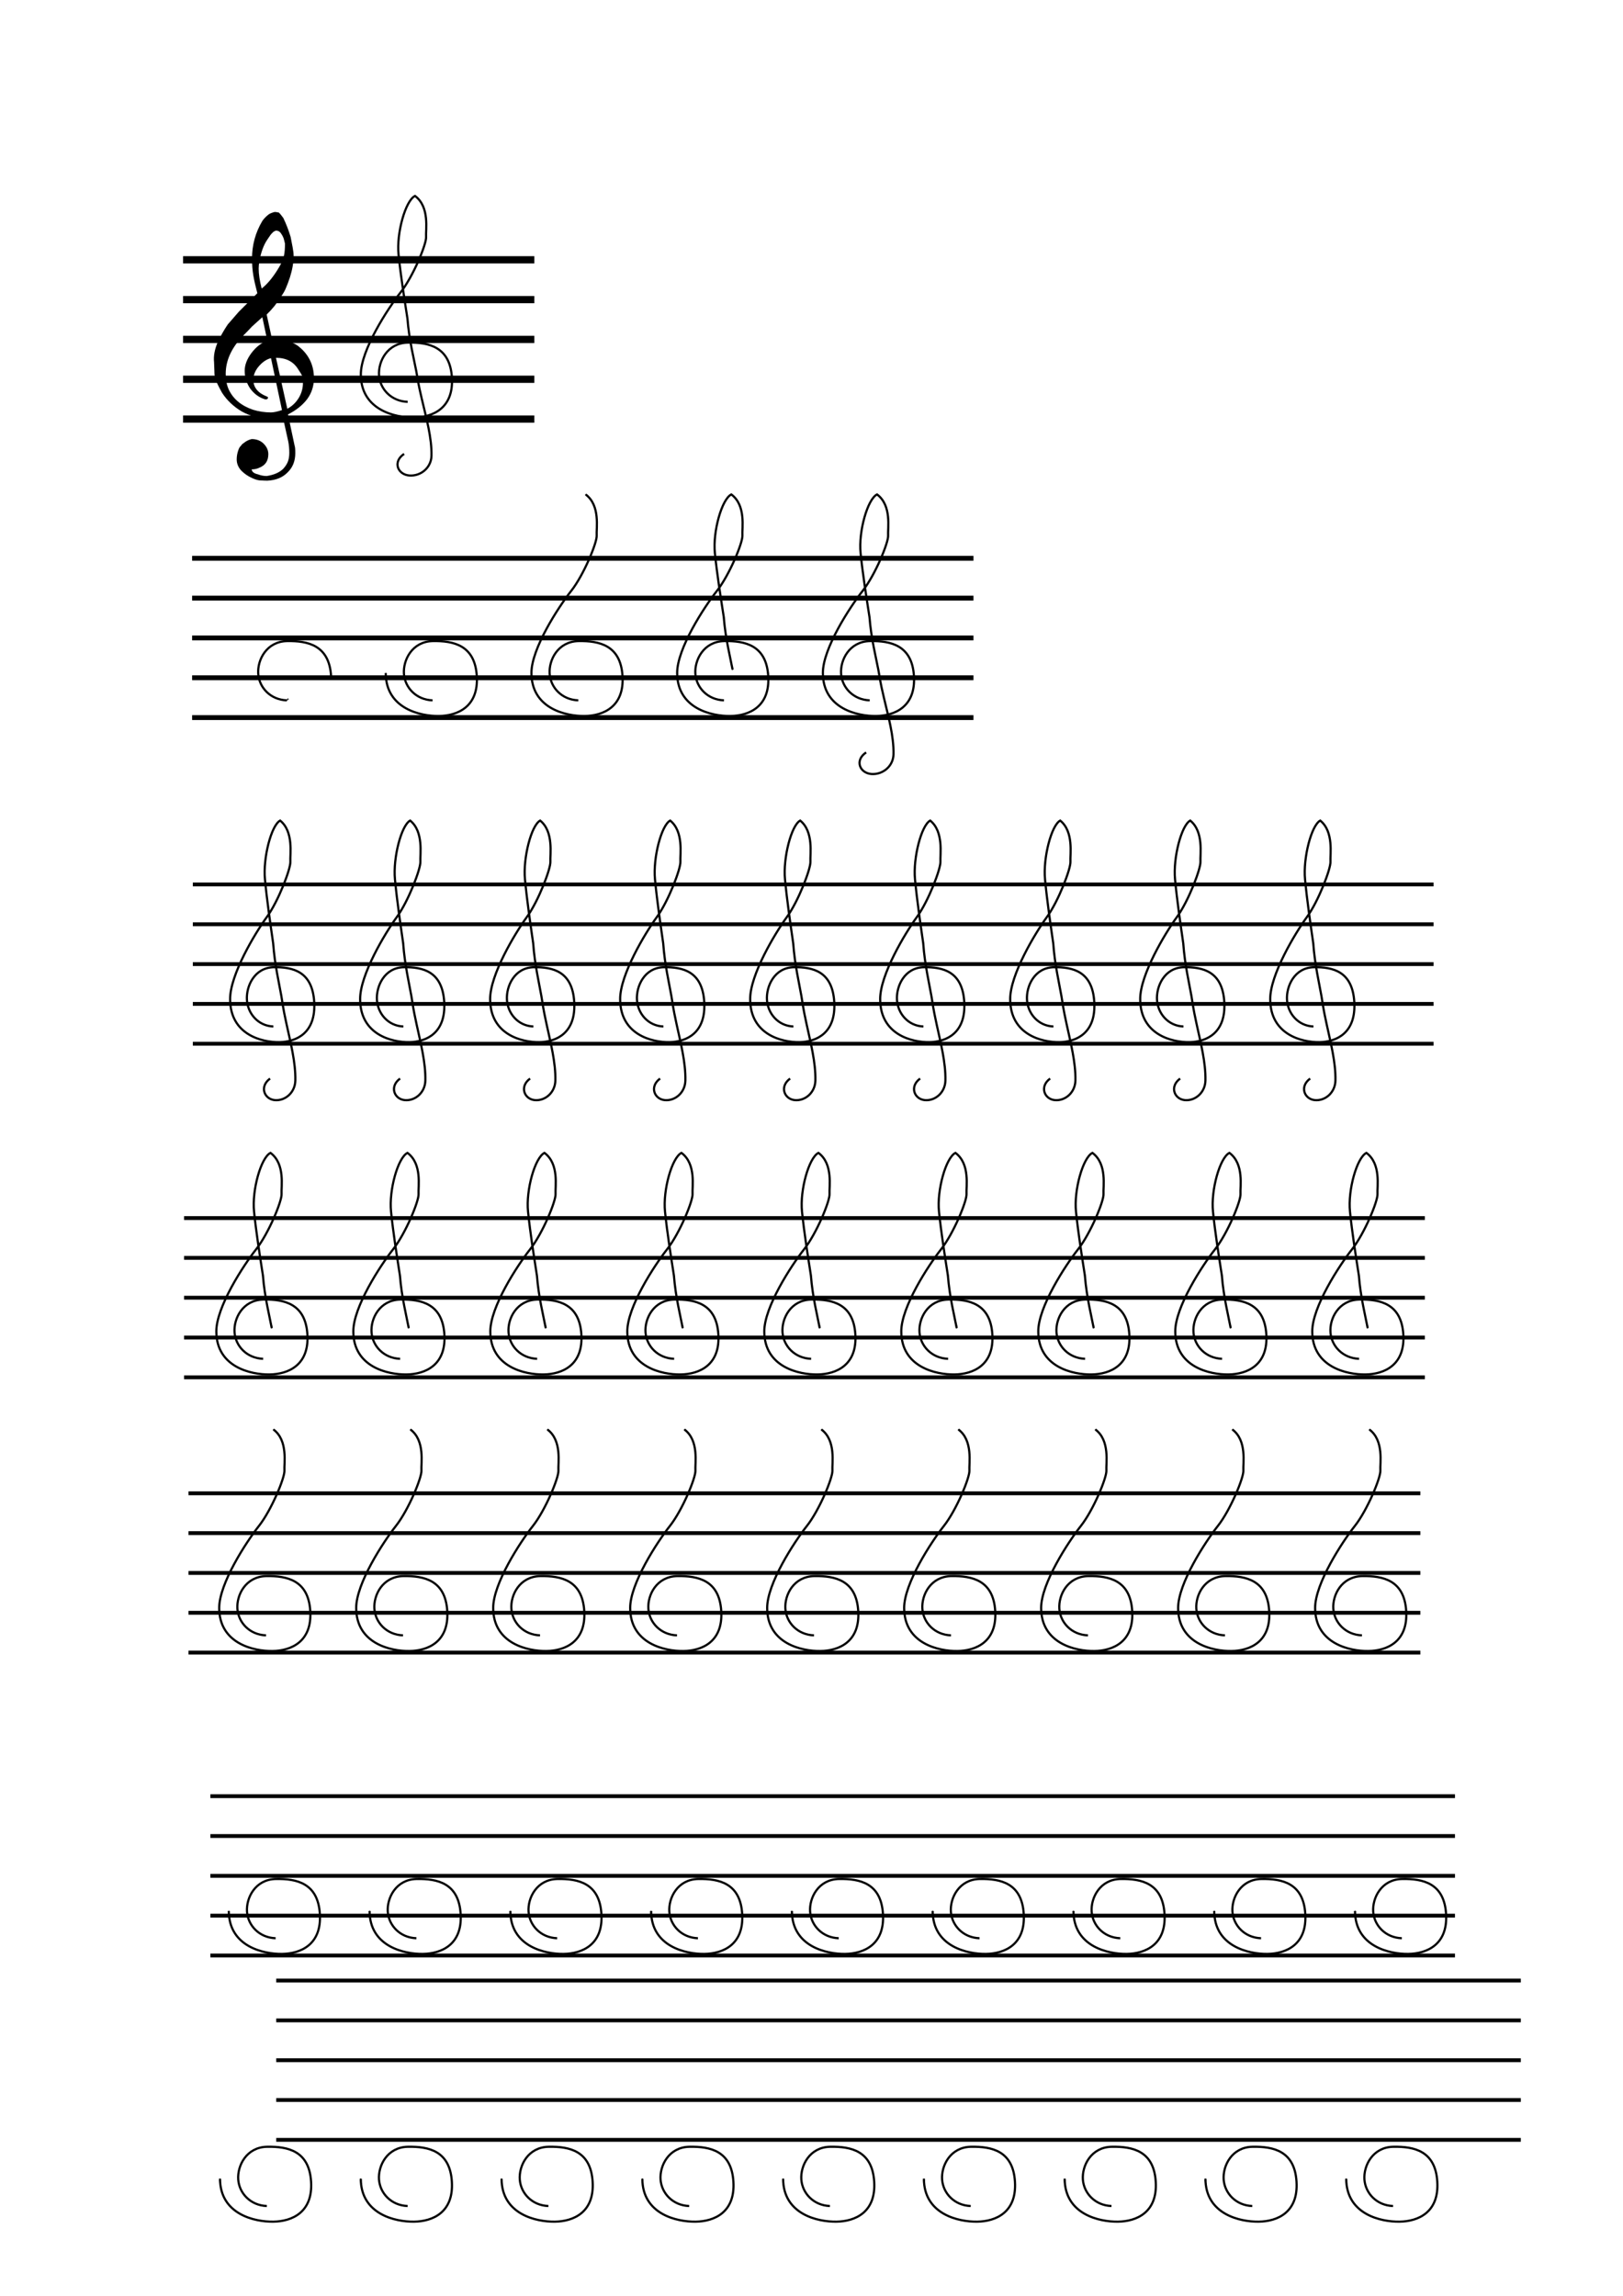 <?xml version="1.0" encoding="UTF-8" standalone="no"?>
<!-- Created with Inkscape (http://www.inkscape.org/) -->

<svg
   xmlns:dc="http://purl.org/dc/elements/1.1/"
   xmlns:cc="http://creativecommons.org/ns#"
   xmlns:rdf="http://www.w3.org/1999/02/22-rdf-syntax-ns#"
   xmlns:svg="http://www.w3.org/2000/svg"
   xmlns="http://www.w3.org/2000/svg"
   xmlns:sodipodi="http://sodipodi.sourceforge.net/DTD/sodipodi-0.dtd"
   xmlns:inkscape="http://www.inkscape.org/namespaces/inkscape"
   width="744.094"
   height="1052.362"
   id="svg2"
   version="1.1"
   inkscape:version="0.48.4 r9939"
   sodipodi:docname="violinschlüssel.svg">
  <defs
     id="defs4">
    <marker
       inkscape:stockid="Arrow1Mstart"
       orient="auto"
       refY="0.0"
       refX="0.0"
       id="Arrow1Mstart"
       style="overflow:visible">
      <path
         id="path6734"
         d="M 0.0,0.0 L 5.0,-5.0 L -12.5,0.0 L 5.0,5.0 L 0.0,0.0 z "
         style="fill-rule:evenodd;stroke:#000000;stroke-width:1.0pt"
         transform="scale(0.4) translate(10,0)" />
    </marker>
    <marker
       inkscape:stockid="Arrow1Mend"
       orient="auto"
       refY="0.0"
       refX="0.0"
       id="Arrow1Mend"
       style="overflow:visible;">
      <path
         id="path6737"
         d="M 0.0,0.0 L 5.0,-5.0 L -12.5,0.0 L 5.0,5.0 L 0.0,0.0 z "
         style="fill-rule:evenodd;stroke:#000000;stroke-width:1.0pt;"
         transform="scale(0.4) rotate(180) translate(10,0)" />
    </marker>
    <marker
       inkscape:stockid="Arrow1Send"
       orient="auto"
       refY="0.0"
       refX="0.0"
       id="Arrow1Send"
       style="overflow:visible;">
      <path
         id="path6743"
         d="M 0.0,0.0 L 5.0,-5.0 L -12.5,0.0 L 5.0,5.0 L 0.0,0.0 z "
         style="fill-rule:evenodd;stroke:#000000;stroke-width:1.0pt;"
         transform="scale(0.2) rotate(180) translate(6,0)" />
    </marker>
    <marker
       inkscape:stockid="Arrow1Lend"
       orient="auto"
       refY="0.0"
       refX="0.0"
       id="Arrow1Lend"
       style="overflow:visible;">
      <path
         id="path6731"
         d="M 0.0,0.0 L 5.0,-5.0 L -12.5,0.0 L 5.0,5.0 L 0.0,0.0 z "
         style="fill-rule:evenodd;stroke:#000000;stroke-width:1.0pt;"
         transform="scale(0.8) rotate(180) translate(12.5,0)" />
    </marker>
    <marker
       inkscape:stockid="Arrow1Lstart"
       orient="auto"
       refY="0.0"
       refX="0.0"
       id="Arrow1Lstart"
       style="overflow:visible">
      <path
         id="path6728"
         d="M 0.0,0.0 L 5.0,-5.0 L -12.5,0.0 L 5.0,5.0 L 0.0,0.0 z "
         style="fill-rule:evenodd;stroke:#000000;stroke-width:1.0pt"
         transform="scale(0.8) translate(12.5,0)" />
    </marker>
  </defs>
  <sodipodi:namedview
     id="base"
     pagecolor="#ffffff"
     bordercolor="#666666"
     borderopacity="1.0"
     inkscape:pageopacity="0.0"
     inkscape:pageshadow="2"
     inkscape:zoom="0.49697719"
     inkscape:cx="372.04724"
     inkscape:cy="526.18109"
     inkscape:document-units="px"
     inkscape:current-layer="layer1"
     showgrid="false"
     inkscape:window-width="1366"
     inkscape:window-height="743"
     inkscape:window-x="0"
     inkscape:window-y="0"
     inkscape:window-maximized="1" />
  <g
     inkscape:label="Layer 1"
     inkscape:groupmode="layer"
     id="layer1">
    <g
       transform="matrix(0.276,0,0,2.013,59.325,-97.652)"
       id="g6619"
       inkscape:export-filename="/home/ivan/Documents/FAKS/Musik T1/violinschluessel01.png"
       inkscape:export-xdpi="300"
       inkscape:export-ydpi="300">
      <path
         inkscape:tile-y0="95.02824"
         inkscape:tile-x0="89.187312"
         inkscape:tile-h="0"
         inkscape:tile-w="583.43578"
         inkscape:tile-cy="95.02824"
         inkscape:tile-cx="380.9052"
         inkscape:connector-curvature="0"
         id="path6621"
         d="m 89.187,143.941 583.436,0"
         style="fill:none;stroke:#000000;stroke-width:1.648px;stroke-linecap:butt;stroke-linejoin:miter;stroke-opacity:1" />
      <path
         style="fill:none;stroke:#000000;stroke-width:1.648px;stroke-linecap:butt;stroke-linejoin:miter;stroke-opacity:1"
         d="m 89.187,134.873 583.436,0"
         id="path6623"
         inkscape:connector-curvature="0"
         inkscape:tile-cx="380.9052"
         inkscape:tile-cy="95.02824"
         inkscape:tile-w="583.43578"
         inkscape:tile-h="0"
         inkscape:tile-x0="89.187312"
         inkscape:tile-y0="95.02824" />
      <path
         inkscape:tile-y0="95.02824"
         inkscape:tile-x0="89.187312"
         inkscape:tile-h="0"
         inkscape:tile-w="583.43578"
         inkscape:tile-cy="95.02824"
         inkscape:tile-cx="380.9052"
         inkscape:connector-curvature="0"
         id="path6625"
         d="m 89.187,125.805 583.436,0"
         style="fill:none;stroke:#000000;stroke-width:1.648px;stroke-linecap:butt;stroke-linejoin:miter;stroke-opacity:1" />
      <path
         style="fill:none;stroke:#000000;stroke-width:1.648px;stroke-linecap:butt;stroke-linejoin:miter;stroke-opacity:1"
         d="m 89.187,116.737 583.436,0"
         id="path6627"
         inkscape:connector-curvature="0"
         inkscape:tile-cx="380.9052"
         inkscape:tile-cy="95.02824"
         inkscape:tile-w="583.43578"
         inkscape:tile-h="0"
         inkscape:tile-x0="89.187312"
         inkscape:tile-y0="95.02824" />
      <path
         inkscape:tile-y0="95.02824"
         inkscape:tile-x0="89.187312"
         inkscape:tile-h="0"
         inkscape:tile-w="583.43578"
         inkscape:tile-cy="95.02824"
         inkscape:tile-cx="380.9052"
         inkscape:connector-curvature="0"
         id="path6629"
         d="m 89.187,107.669 583.436,0"
         style="fill:none;stroke:#000000;stroke-width:1.648px;stroke-linecap:butt;stroke-linejoin:miter;stroke-opacity:1" />
    </g>
    <g
       style="font-size:144px;font-style:normal;font-variant:normal;font-weight:normal;font-stretch:normal;line-height:125%;letter-spacing:0px;word-spacing:0px;fill:#000000;fill-opacity:1;stroke:none;font-family:NoteHedz;-inkscape-font-specification:NoteHedz"
       id="text6631"
       transform="matrix(1.06,0,0,1.06,48.593,-4.633)"
       inkscape:export-filename="/home/ivan/Documents/FAKS/Musik T1/violinschluessel01.png"
       inkscape:export-xdpi="300"
       inkscape:export-ydpi="300">
      <path
         d="m 73.523,159.101 4.896,22.032 c 2.016,-1.056 3.648,-2.592 4.896,-4.608 1.248,-2.016 1.872,-4.224 1.872,-6.624 -4e-5,-1.248 -0.096,-2.208 -0.288,-2.88 -0.288,-0.672 -0.864,-1.632 -1.728,-2.88 -2.016,-3.36 -5.232,-5.04 -9.648,-5.04 l 0,0 m -4.032,-18.72 2.448,11.232 c 1.056,-0.096 2.016,-0.144 2.88,-0.144 2.88,6e-5 5.472,0.72 7.776,2.16 2.4,1.728 4.224,3.792 5.472,6.192 1.248,2.4 1.872,5.088 1.872,8.064 -4e-5,3.456 -1.008,6.528 -3.024,9.216 -2.016,2.592 -4.752,4.752 -8.208,6.48 l 2.88,13.536 c 0.192,0.48 0.288,1.536 0.288,3.168 -3e-5,3.456 -1.104,6.24 -3.312,8.352 -2.112,2.208 -5.04,3.408 -8.784,3.6 -0.768,0 -1.92,-0.048 -3.456,-0.144 -0.864,-0.096 -1.92,-0.432 -3.168,-1.008 -1.728,-0.768 -3.264,-1.824 -4.608,-3.168 -1.344,-1.44 -2.016,-3.072 -2.016,-4.896 -10e-6,-1.344 0.24,-2.688 0.72,-4.032 0.288,-0.864 0.672,-1.488 1.152,-1.872 0.192,-0.384 0.576,-0.768 1.152,-1.152 1.056,-0.864 2.208,-1.44 3.456,-1.728 2.784,2e-5 4.896,1.152 6.336,3.456 0.576,0.96 0.864,1.968 0.864,3.024 -2e-5,1.536 -0.336,2.784 -1.008,3.744 -0.672,0.96 -1.632,1.68 -2.88,2.16 -0.96,0.48 -2.064,0.72 -3.312,0.72 0.096,1.056 1.008,1.776 2.736,2.16 1.248,0.48 2.496,0.72 3.744,0.72 3.168,-0.48 5.568,-1.536 7.2,-3.168 0.96,-1.056 1.632,-2.112 2.016,-3.168 0.384,-1.056 0.576,-2.304 0.576,-3.744 -3e-5,-1.632 -0.144,-3.216 -0.432,-4.752 l -2.448,-11.088 c -2.208,0.672 -4.368,1.008 -6.48,1.008 -3.84,3e-5 -7.584,-1.008 -11.232,-3.024 -3.552,-2.112 -6.384,-4.8 -8.496,-8.064 -1.44,-2.592 -2.352,-4.464 -2.736,-5.616 -0.384,-0.768 -0.576,-2.064 -0.576,-3.888 l -0.144,-3.744 c -0.288,-2.592 0.24,-5.472 1.584,-8.64 1.152,-2.496 2.592,-5.04 4.32,-7.632 1.056,-1.248 2.64,-3.072 4.752,-5.472 l 8.064,-8.064 c -0.768,-2.88 -1.344,-5.424 -1.728,-7.632 -0.384,-2.304 -0.576,-4.752 -0.576,-7.344 -2e-5,-5.856 1.488,-11.28 4.464,-16.272 0.672,-0.96 1.488,-1.824 2.448,-2.592 0.48,-0.48 1.44,-0.912 2.88,-1.296 0.48,1.2e-4 1.104,0.096 1.872,0.288 0.48,0.48 1.104,1.248 1.872,2.304 1.248,2.592 2.304,5.328 3.168,8.208 0.192,0.96 0.48,2.448 0.864,4.464 0.288,1.536 0.432,2.784 0.432,3.744 -3e-5,2.784 -0.528,5.856 -1.584,9.216 -0.672,2.016 -1.248,3.552 -1.728,4.608 -0.384,1.056 -1.152,2.4 -2.304,4.032 -1.632,2.688 -3.648,5.184 -6.048,7.488 l 0,0 m 6.624,41.328 -4.752,-22.464 c -1.92,0.48 -3.696,1.68 -5.328,3.6 -1.536,1.824 -2.304,3.744 -2.304,5.76 -2e-5,3.264 1.92,5.664 5.76,7.2 0.384,0.096 0.576,0.288 0.576,0.576 -2e-5,0.48 -0.384,0.72 -1.152,0.72 -2.592,-0.768 -4.752,-2.304 -6.48,-4.608 -1.632,-2.4 -2.448,-4.992 -2.448,-7.776 -1e-5,-2.496 0.96,-5.04 2.88,-7.632 2.016,-2.688 4.32,-4.464 6.912,-5.328 l -2.16,-10.224 c -0.672,0.576 -2.16,1.92 -4.464,4.032 -1.344,1.44 -2.544,2.688 -3.6,3.744 -5.184,5.28 -7.776,10.848 -7.776,16.704 0,2.592 0.432,4.848 1.296,6.768 1.92,4.128 5.424,7.056 10.512,8.784 2.496,0.768 5.088,1.152 7.776,1.152 1.152,3e-5 2.736,-0.336 4.752,-1.008 l 0,0 m 1.296,-72 -0.432,-1.728 c -0.192,-0.864 -0.672,-1.824 -1.44,-2.88 -0.48,-0.672 -1.152,-1.008 -2.016,-1.008 -0.672,0.192 -1.2,0.528 -1.584,1.008 -0.384,0.288 -1.104,1.248 -2.16,2.88 -1.632,2.4 -2.784,5.568 -3.456,9.504 -0.192,1.152 -0.288,2.16 -0.288,3.024 -2e-5,2.4 0.432,5.28 1.296,8.64 2.688,-2.112 5.28,-5.328 7.776,-9.648 1.056,-1.824 1.68,-3.36 1.872,-4.608 0.288,-1.248 0.432,-2.976 0.432,-5.184 l 0,0"
         id="path6636"
         inkscape:connector-curvature="0" />
    </g>
    <path
       style="fill:none;stroke:#000000;stroke-width:1px;stroke-linecap:butt;stroke-linejoin:miter;stroke-opacity:1"
       d="m 186.898,184.204 c -7.546,-0.265 -12.671,-5.881 -13.118,-12.157 -0.447,-6.276 3.723,-14.839 13.259,-15.005 9.536,-0.165 19.26,1.879 20.144,15.988 0.885,14.109 -8.775,18.217 -17.306,18.348 -8.531,0.131 -24.404,-3.354 -24.443,-19.678 -0.069,-11.19 12.419,-30.318 18.213,-37.656 5.794,-7.337 11.934,-22.271 11.699,-25.442 -0.235,-3.171 1.771,-13.71 -5.08,-18.791 -4.369,2.16 -8.559,17.034 -7.539,26.941 1.02,9.907 2.676,20.239 4.079,29.304 0.744,9.783 3.076,18.913 4.05,24.104 0.974,5.191 0.583,4.386 2.58,12.929 1.997,8.543 4.589,17.609 4.379,25.909 -0.136,5.377 -4.873,9.314 -10.077,8.974 -5.414,-0.392 -7.879,-6.283 -2.473,-9.903"
       id="path6691"
       inkscape:connector-curvature="0"
       sodipodi:nodetypes="czzzzczzczczzscc"
       inkscape:export-filename="/home/ivan/Documents/FAKS/Musik T1/violinschluessel01.png"
       inkscape:export-xdpi="300"
       inkscape:export-ydpi="300" />
    <g
       id="g6696"
       transform="matrix(0.614,0,0,2.013,33.314,39.175)"
       inkscape:export-filename="/home/ivan/Documents/FAKS/Musik T1/violinschluessel02.png"
       inkscape:export-xdpi="300"
       inkscape:export-ydpi="300">
      <path
         style="fill:none;stroke:#000000;stroke-width:1.105px;stroke-linecap:butt;stroke-linejoin:miter;stroke-opacity:1"
         d="m 89.187,143.941 583.436,0"
         id="path6698"
         inkscape:connector-curvature="0"
         inkscape:tile-cx="380.9052"
         inkscape:tile-cy="95.02824"
         inkscape:tile-w="583.43578"
         inkscape:tile-h="0"
         inkscape:tile-x0="89.187312"
         inkscape:tile-y0="95.02824" />
      <path
         inkscape:tile-y0="95.02824"
         inkscape:tile-x0="89.187312"
         inkscape:tile-h="0"
         inkscape:tile-w="583.43578"
         inkscape:tile-cy="95.02824"
         inkscape:tile-cx="380.9052"
         inkscape:connector-curvature="0"
         id="path6700"
         d="m 89.187,134.873 583.436,0"
         style="fill:none;stroke:#000000;stroke-width:1.105px;stroke-linecap:butt;stroke-linejoin:miter;stroke-opacity:1" />
      <path
         style="fill:none;stroke:#000000;stroke-width:1.105px;stroke-linecap:butt;stroke-linejoin:miter;stroke-opacity:1"
         d="m 89.187,125.805 583.436,0"
         id="path6702"
         inkscape:connector-curvature="0"
         inkscape:tile-cx="380.9052"
         inkscape:tile-cy="95.02824"
         inkscape:tile-w="583.43578"
         inkscape:tile-h="0"
         inkscape:tile-x0="89.187312"
         inkscape:tile-y0="95.02824" />
      <path
         inkscape:tile-y0="95.02824"
         inkscape:tile-x0="89.187312"
         inkscape:tile-h="0"
         inkscape:tile-w="583.43578"
         inkscape:tile-cy="95.02824"
         inkscape:tile-cx="380.9052"
         inkscape:connector-curvature="0"
         id="path6704"
         d="m 89.187,116.737 583.436,0"
         style="fill:none;stroke:#000000;stroke-width:1.105px;stroke-linecap:butt;stroke-linejoin:miter;stroke-opacity:1" />
      <path
         style="fill:none;stroke:#000000;stroke-width:1.105px;stroke-linecap:butt;stroke-linejoin:miter;stroke-opacity:1"
         d="m 89.187,107.669 583.436,0"
         id="path6706"
         inkscape:connector-curvature="0"
         inkscape:tile-cx="380.9052"
         inkscape:tile-cy="95.02824"
         inkscape:tile-w="583.43578"
         inkscape:tile-h="0"
         inkscape:tile-x0="89.187312"
         inkscape:tile-y0="95.02824" />
    </g>
    <path
       style="fill:none;stroke:#000000;stroke-width:1px;stroke-linecap:butt;stroke-linejoin:miter;stroke-opacity:1"
       d="m 398.729,321.031 c -7.546,-0.265 -12.671,-5.881 -13.118,-12.157 -0.447,-6.276 3.723,-14.839 13.259,-15.005 9.536,-0.165 19.26,1.879 20.144,15.988 0.885,14.109 -8.775,18.217 -17.306,18.348 -8.531,0.131 -24.404,-3.354 -24.443,-19.678 -0.069,-11.19 12.419,-30.318 18.213,-37.656 5.794,-7.337 11.934,-22.271 11.699,-25.442 -0.235,-3.171 1.771,-13.71 -5.08,-18.791 -4.369,2.16 -8.559,17.034 -7.539,26.941 1.02,9.907 2.676,20.239 4.079,29.304 0.744,9.783 3.076,18.913 4.05,24.104 0.974,5.191 0.583,4.386 2.58,12.929 1.997,8.543 4.589,17.609 4.379,25.909 -0.136,5.377 -4.873,9.314 -10.077,8.974 -5.414,-0.392 -7.879,-6.283 -2.473,-9.903"
       id="path6714"
       inkscape:connector-curvature="0"
       sodipodi:nodetypes="czzzzczzczczzscc"
       inkscape:export-filename="/home/ivan/Documents/FAKS/Musik T1/violinschluessel02.png"
       inkscape:export-xdpi="300"
       inkscape:export-ydpi="300" />
    <path
       sodipodi:nodetypes="czzzzczzczcc"
       inkscape:connector-curvature="0"
       id="path6716"
       d="m 331.923,321.031 c -7.546,-0.265 -12.671,-5.881 -13.118,-12.157 -0.447,-6.276 3.723,-14.839 13.259,-15.005 9.536,-0.165 19.26,1.879 20.144,15.988 0.885,14.109 -8.775,18.217 -17.306,18.348 -8.531,0.131 -24.404,-3.354 -24.443,-19.678 -0.069,-11.19 12.419,-30.318 18.213,-37.656 5.794,-7.337 11.934,-22.271 11.699,-25.442 -0.235,-3.171 1.771,-13.71 -5.08,-18.791 -4.369,2.16 -8.559,17.034 -7.539,26.941 1.02,9.907 2.676,20.239 4.079,29.304 0.744,9.783 3.076,18.913 4.05,24.104"
       style="fill:none;stroke:#000000;stroke-width:1px;stroke-linecap:butt;stroke-linejoin:miter;stroke-opacity:1;marker-end:url(#Arrow1Mend)"
       inkscape:export-filename="/home/ivan/Documents/FAKS/Musik T1/violinschluessel02.png"
       inkscape:export-xdpi="300"
       inkscape:export-ydpi="300" />
    <path
       style="fill:none;stroke:#000000;stroke-width:1px;stroke-linecap:butt;stroke-linejoin:miter;stroke-opacity:1;marker-end:url(#Arrow1Mend)"
       d="m 265.117,321.031 c -7.546,-0.265 -12.671,-5.881 -13.118,-12.157 -0.447,-6.276 3.723,-14.839 13.259,-15.005 9.536,-0.165 19.26,1.879 20.144,15.988 0.885,14.109 -8.775,18.217 -17.306,18.348 -8.531,0.131 -24.404,-3.354 -24.443,-19.678 -0.069,-11.19 12.419,-30.318 18.213,-37.656 5.794,-7.337 11.934,-22.271 11.699,-25.442 -0.235,-3.171 1.771,-13.71 -5.08,-18.791"
       id="path6718"
       inkscape:connector-curvature="0"
       sodipodi:nodetypes="czzzzczzc"
       inkscape:export-filename="/home/ivan/Documents/FAKS/Musik T1/violinschluessel02.png"
       inkscape:export-xdpi="300"
       inkscape:export-ydpi="300" />
    <path
       sodipodi:nodetypes="czzzzc"
       inkscape:connector-curvature="0"
       id="path6720"
       d="m 198.312,321.031 c -7.546,-0.265 -12.671,-5.881 -13.118,-12.157 -0.447,-6.276 3.723,-14.839 13.259,-15.005 9.536,-0.165 19.26,1.879 20.144,15.988 0.885,14.109 -8.775,18.217 -17.306,18.348 -8.531,0.131 -24.404,-3.354 -24.443,-19.678"
       style="fill:none;stroke:#000000;stroke-width:1px;stroke-linecap:butt;stroke-linejoin:miter;stroke-opacity:1;marker-end:url(#Arrow1Mend)"
       inkscape:export-filename="/home/ivan/Documents/FAKS/Musik T1/violinschluessel02.png"
       inkscape:export-xdpi="300"
       inkscape:export-ydpi="300" />
    <path
       style="fill:none;stroke:#000000;stroke-width:1px;stroke-linecap:butt;stroke-linejoin:miter;stroke-opacity:1;marker-start:url(#Arrow1Mend);marker-end:url(#Arrow1Mend)"
       d="m 131.506,321.031 c -7.546,-0.265 -12.671,-5.881 -13.118,-12.157 -0.447,-6.276 3.723,-14.839 13.259,-15.005 9.536,-0.165 19.26,1.879 20.144,15.988"
       id="path6722"
       inkscape:connector-curvature="0"
       sodipodi:nodetypes="czzc"
       inkscape:export-filename="/home/ivan/Documents/FAKS/Musik T1/violinschluessel02.png"
       inkscape:export-xdpi="300"
       inkscape:export-ydpi="300" />
    <g
       inkscape:export-ydpi="300"
       inkscape:export-xdpi="300"
       inkscape:export-filename="/home/ivan/Documents/FAKS/Musik T1/violinschluessel03.png"
       transform="matrix(0.975,0,0,2.013,1.451,188.677)"
       id="g8684">
      <path
         inkscape:tile-y0="95.02824"
         inkscape:tile-x0="89.187312"
         inkscape:tile-h="0"
         inkscape:tile-w="583.43578"
         inkscape:tile-cy="95.02824"
         inkscape:tile-cx="380.9052"
         inkscape:connector-curvature="0"
         id="path8686"
         d="m 89.187,143.941 583.436,0"
         style="fill:none;stroke:#000000;stroke-width:0.877px;stroke-linecap:butt;stroke-linejoin:miter;stroke-opacity:1" />
      <path
         style="fill:none;stroke:#000000;stroke-width:0.877px;stroke-linecap:butt;stroke-linejoin:miter;stroke-opacity:1"
         d="m 89.187,134.873 583.436,0"
         id="path8688"
         inkscape:connector-curvature="0"
         inkscape:tile-cx="380.9052"
         inkscape:tile-cy="95.02824"
         inkscape:tile-w="583.43578"
         inkscape:tile-h="0"
         inkscape:tile-x0="89.187312"
         inkscape:tile-y0="95.02824" />
      <path
         inkscape:tile-y0="95.02824"
         inkscape:tile-x0="89.187312"
         inkscape:tile-h="0"
         inkscape:tile-w="583.43578"
         inkscape:tile-cy="95.02824"
         inkscape:tile-cx="380.9052"
         inkscape:connector-curvature="0"
         id="path8690"
         d="m 89.187,125.805 583.436,0"
         style="fill:none;stroke:#000000;stroke-width:0.877px;stroke-linecap:butt;stroke-linejoin:miter;stroke-opacity:1" />
      <path
         style="fill:none;stroke:#000000;stroke-width:0.877px;stroke-linecap:butt;stroke-linejoin:miter;stroke-opacity:1"
         d="m 89.187,116.737 583.436,0"
         id="path8692"
         inkscape:connector-curvature="0"
         inkscape:tile-cx="380.9052"
         inkscape:tile-cy="95.02824"
         inkscape:tile-w="583.43578"
         inkscape:tile-h="0"
         inkscape:tile-x0="89.187312"
         inkscape:tile-y0="95.02824" />
      <path
         inkscape:tile-y0="95.02824"
         inkscape:tile-x0="89.187312"
         inkscape:tile-h="0"
         inkscape:tile-w="583.43578"
         inkscape:tile-cy="95.02824"
         inkscape:tile-cx="380.9052"
         inkscape:connector-curvature="0"
         id="path8694"
         d="m 89.187,107.669 583.436,0"
         style="fill:none;stroke:#000000;stroke-width:0.877px;stroke-linecap:butt;stroke-linejoin:miter;stroke-opacity:1" />
    </g>
    <path
       inkscape:export-ydpi="300"
       inkscape:export-xdpi="300"
       inkscape:export-filename="/home/ivan/Documents/FAKS/Musik T1/violinschluessel03.png"
       sodipodi:nodetypes="czzzzczzczczzscc"
       inkscape:connector-curvature="0"
       id="path8724"
       d="m 602.171,470.531 c -6.968,-0.265 -11.701,-5.881 -12.114,-12.157 -0.413,-6.276 3.438,-14.839 12.244,-15.005 8.807,-0.165 17.786,1.879 18.603,15.988 0.817,14.109 -8.103,18.217 -15.982,18.348 -7.878,0.131 -22.537,-3.354 -22.572,-19.678 -0.069,-11.19 11.469,-30.318 16.819,-37.656 5.351,-7.337 11.021,-22.271 10.804,-25.442 -0.217,-3.171 1.635,-13.71 -4.692,-18.791 -4.035,2.16 -7.904,17.034 -6.962,26.941 0.942,9.907 2.471,20.239 3.767,29.303 0.687,9.783 2.841,18.913 3.74,24.104 0.899,5.191 0.539,4.386 2.382,12.929 1.844,8.543 4.238,17.609 4.044,25.909 -0.125,5.377 -4.5,9.314 -9.306,8.974 -4.999,-0.392 -7.276,-6.283 -2.284,-9.903"
       style="fill:none;stroke:#000000;stroke-width:1px;stroke-linecap:butt;stroke-linejoin:miter;stroke-opacity:1" />
    <g
       id="g8726"
       transform="matrix(0.975,0,0,2.013,-2.573,341.602)"
       inkscape:export-filename="/home/ivan/Documents/FAKS/Musik T1/violinschluessel04.png"
       inkscape:export-xdpi="300"
       inkscape:export-ydpi="300">
      <path
         style="fill:none;stroke:#000000;stroke-width:0.877px;stroke-linecap:butt;stroke-linejoin:miter;stroke-opacity:1"
         d="m 89.187,143.941 583.436,0"
         id="path8728"
         inkscape:connector-curvature="0"
         inkscape:tile-cx="380.9052"
         inkscape:tile-cy="95.02824"
         inkscape:tile-w="583.43578"
         inkscape:tile-h="0"
         inkscape:tile-x0="89.187312"
         inkscape:tile-y0="95.02824" />
      <path
         inkscape:tile-y0="95.02824"
         inkscape:tile-x0="89.187312"
         inkscape:tile-h="0"
         inkscape:tile-w="583.43578"
         inkscape:tile-cy="95.02824"
         inkscape:tile-cx="380.9052"
         inkscape:connector-curvature="0"
         id="path8730"
         d="m 89.187,134.873 583.436,0"
         style="fill:none;stroke:#000000;stroke-width:0.877px;stroke-linecap:butt;stroke-linejoin:miter;stroke-opacity:1" />
      <path
         style="fill:none;stroke:#000000;stroke-width:0.877px;stroke-linecap:butt;stroke-linejoin:miter;stroke-opacity:1"
         d="m 89.187,125.805 583.436,0"
         id="path8732"
         inkscape:connector-curvature="0"
         inkscape:tile-cx="380.9052"
         inkscape:tile-cy="95.02824"
         inkscape:tile-w="583.43578"
         inkscape:tile-h="0"
         inkscape:tile-x0="89.187312"
         inkscape:tile-y0="95.02824" />
      <path
         inkscape:tile-y0="95.02824"
         inkscape:tile-x0="89.187312"
         inkscape:tile-h="0"
         inkscape:tile-w="583.43578"
         inkscape:tile-cy="95.02824"
         inkscape:tile-cx="380.9052"
         inkscape:connector-curvature="0"
         id="path8734"
         d="m 89.187,116.737 583.436,0"
         style="fill:none;stroke:#000000;stroke-width:0.877px;stroke-linecap:butt;stroke-linejoin:miter;stroke-opacity:1" />
      <path
         style="fill:none;stroke:#000000;stroke-width:0.877px;stroke-linecap:butt;stroke-linejoin:miter;stroke-opacity:1"
         d="m 89.187,107.669 583.436,0"
         id="path8736"
         inkscape:connector-curvature="0"
         inkscape:tile-cx="380.9052"
         inkscape:tile-cy="95.02824"
         inkscape:tile-w="583.43578"
         inkscape:tile-h="0"
         inkscape:tile-x0="89.187312"
         inkscape:tile-y0="95.02824" />
    </g>
    <path
       inkscape:export-ydpi="300"
       inkscape:export-xdpi="300"
       inkscape:export-filename="/home/ivan/Documents/FAKS/Musik T1/violinschluessel04.png"
       style="fill:none;stroke:#000000;stroke-width:1px;stroke-linecap:butt;stroke-linejoin:miter;stroke-opacity:1;marker-end:url(#Arrow1Mend)"
       d="m 623.091,622.856 c -7.546,-0.265 -12.671,-5.881 -13.118,-12.157 -0.447,-6.276 3.723,-14.839 13.259,-15.005 9.536,-0.165 19.26,1.879 20.144,15.988 0.885,14.109 -8.775,18.217 -17.306,18.348 -8.531,0.131 -24.404,-3.354 -24.443,-19.678 -0.069,-11.19 12.419,-30.318 18.213,-37.656 5.794,-7.337 11.934,-22.271 11.699,-25.442 -0.235,-3.171 1.771,-13.71 -5.08,-18.791 -4.369,2.16 -8.559,17.034 -7.539,26.941 1.02,9.907 2.676,20.239 4.079,29.304 0.744,9.783 3.076,18.913 4.05,24.104"
       id="path8738"
       inkscape:connector-curvature="0"
       sodipodi:nodetypes="czzzzczzczcc" />
    <path
       sodipodi:nodetypes="czzzzczzczcc"
       inkscape:connector-curvature="0"
       id="path8740"
       d="m 497.48,622.856 c -7.546,-0.265 -12.671,-5.881 -13.118,-12.157 -0.447,-6.276 3.723,-14.839 13.259,-15.005 9.536,-0.165 19.26,1.879 20.144,15.988 0.885,14.109 -8.775,18.217 -17.306,18.348 -8.531,0.131 -24.404,-3.354 -24.443,-19.678 -0.069,-11.19 12.419,-30.318 18.213,-37.656 5.794,-7.337 11.934,-22.271 11.699,-25.442 -0.235,-3.171 1.771,-13.71 -5.08,-18.791 -4.369,2.16 -8.559,17.034 -7.539,26.941 1.02,9.907 2.676,20.239 4.079,29.304 0.744,9.783 3.076,18.913 4.05,24.104"
       style="fill:none;stroke:#000000;stroke-width:1px;stroke-linecap:butt;stroke-linejoin:miter;stroke-opacity:1;marker-end:url(#Arrow1Mend)"
       inkscape:export-filename="/home/ivan/Documents/FAKS/Musik T1/violinschluessel04.png"
       inkscape:export-xdpi="300"
       inkscape:export-ydpi="300" />
    <path
       inkscape:export-ydpi="300"
       inkscape:export-xdpi="300"
       inkscape:export-filename="/home/ivan/Documents/FAKS/Musik T1/violinschluessel04.png"
       style="fill:none;stroke:#000000;stroke-width:1px;stroke-linecap:butt;stroke-linejoin:miter;stroke-opacity:1;marker-end:url(#Arrow1Mend)"
       d="m 434.674,622.856 c -7.546,-0.265 -12.671,-5.881 -13.118,-12.157 -0.447,-6.276 3.723,-14.839 13.259,-15.005 9.536,-0.165 19.26,1.879 20.144,15.988 0.885,14.109 -8.775,18.217 -17.306,18.348 -8.531,0.131 -24.404,-3.354 -24.443,-19.678 -0.069,-11.19 12.419,-30.318 18.213,-37.656 5.794,-7.337 11.934,-22.271 11.699,-25.442 -0.235,-3.171 1.771,-13.71 -5.08,-18.791 -4.369,2.16 -8.559,17.034 -7.539,26.941 1.02,9.907 2.676,20.239 4.079,29.304 0.744,9.783 3.076,18.913 4.05,24.104"
       id="path8742"
       inkscape:connector-curvature="0"
       sodipodi:nodetypes="czzzzczzczcc" />
    <path
       sodipodi:nodetypes="czzzzczzczcc"
       inkscape:connector-curvature="0"
       id="path8744"
       d="m 371.868,622.856 c -7.546,-0.265 -12.671,-5.881 -13.118,-12.157 -0.447,-6.276 3.723,-14.839 13.259,-15.005 9.536,-0.165 19.26,1.879 20.144,15.988 0.885,14.109 -8.775,18.217 -17.306,18.348 -8.531,0.131 -24.404,-3.354 -24.443,-19.678 -0.069,-11.19 12.419,-30.318 18.213,-37.656 5.794,-7.337 11.934,-22.271 11.699,-25.442 -0.235,-3.171 1.771,-13.71 -5.08,-18.791 -4.369,2.16 -8.559,17.034 -7.539,26.941 1.02,9.907 2.676,20.239 4.079,29.304 0.744,9.783 3.076,18.913 4.05,24.104"
       style="fill:none;stroke:#000000;stroke-width:1px;stroke-linecap:butt;stroke-linejoin:miter;stroke-opacity:1;marker-end:url(#Arrow1Mend)"
       inkscape:export-filename="/home/ivan/Documents/FAKS/Musik T1/violinschluessel04.png"
       inkscape:export-xdpi="300"
       inkscape:export-ydpi="300" />
    <path
       inkscape:export-ydpi="300"
       inkscape:export-xdpi="300"
       inkscape:export-filename="/home/ivan/Documents/FAKS/Musik T1/violinschluessel04.png"
       style="fill:none;stroke:#000000;stroke-width:1px;stroke-linecap:butt;stroke-linejoin:miter;stroke-opacity:1;marker-end:url(#Arrow1Mend)"
       d="m 309.063,622.856 c -7.546,-0.265 -12.671,-5.881 -13.118,-12.157 -0.447,-6.276 3.723,-14.839 13.259,-15.005 9.536,-0.165 19.26,1.879 20.144,15.988 0.885,14.109 -8.775,18.217 -17.306,18.348 -8.531,0.131 -24.404,-3.354 -24.443,-19.678 -0.069,-11.19 12.419,-30.318 18.213,-37.656 5.794,-7.337 11.934,-22.271 11.699,-25.442 -0.235,-3.171 1.771,-13.71 -5.08,-18.791 -4.369,2.16 -8.559,17.034 -7.539,26.941 1.02,9.907 2.676,20.239 4.079,29.304 0.744,9.783 3.076,18.913 4.05,24.104"
       id="path8746"
       inkscape:connector-curvature="0"
       sodipodi:nodetypes="czzzzczzczcc" />
    <path
       sodipodi:nodetypes="czzzzczzczcc"
       inkscape:connector-curvature="0"
       id="path8748"
       d="m 246.257,622.856 c -7.546,-0.265 -12.671,-5.881 -13.118,-12.157 -0.447,-6.276 3.723,-14.839 13.259,-15.005 9.536,-0.165 19.26,1.879 20.144,15.988 0.885,14.109 -8.775,18.217 -17.306,18.348 -8.531,0.131 -24.404,-3.354 -24.443,-19.678 -0.069,-11.19 12.419,-30.318 18.213,-37.656 5.794,-7.337 11.934,-22.271 11.699,-25.442 -0.235,-3.171 1.771,-13.71 -5.08,-18.791 -4.369,2.16 -8.559,17.034 -7.539,26.941 1.02,9.907 2.676,20.239 4.079,29.304 0.744,9.783 3.076,18.913 4.05,24.104"
       style="fill:none;stroke:#000000;stroke-width:1px;stroke-linecap:butt;stroke-linejoin:miter;stroke-opacity:1;marker-end:url(#Arrow1Mend)"
       inkscape:export-filename="/home/ivan/Documents/FAKS/Musik T1/violinschluessel04.png"
       inkscape:export-xdpi="300"
       inkscape:export-ydpi="300" />
    <path
       inkscape:export-ydpi="300"
       inkscape:export-xdpi="300"
       inkscape:export-filename="/home/ivan/Documents/FAKS/Musik T1/violinschluessel04.png"
       style="fill:none;stroke:#000000;stroke-width:1px;stroke-linecap:butt;stroke-linejoin:miter;stroke-opacity:1;marker-end:url(#Arrow1Mend)"
       d="m 183.451,622.856 c -7.546,-0.265 -12.671,-5.881 -13.118,-12.157 -0.447,-6.276 3.723,-14.839 13.259,-15.005 9.536,-0.165 19.26,1.879 20.144,15.988 0.885,14.109 -8.775,18.217 -17.306,18.348 -8.531,0.131 -24.404,-3.354 -24.443,-19.678 -0.069,-11.19 12.419,-30.318 18.213,-37.656 5.794,-7.337 11.934,-22.271 11.699,-25.442 -0.235,-3.171 1.771,-13.71 -5.08,-18.791 -4.369,2.16 -8.559,17.034 -7.539,26.941 1.02,9.907 2.676,20.239 4.079,29.304 0.744,9.783 3.076,18.913 4.05,24.104"
       id="path8750"
       inkscape:connector-curvature="0"
       sodipodi:nodetypes="czzzzczzczcc" />
    <path
       sodipodi:nodetypes="czzzzczzczcc"
       inkscape:connector-curvature="0"
       id="path8752"
       d="m 120.646,622.856 c -7.546,-0.265 -12.671,-5.881 -13.118,-12.157 -0.447,-6.276 3.723,-14.839 13.259,-15.005 9.536,-0.165 19.26,1.879 20.144,15.988 0.885,14.109 -8.775,18.217 -17.306,18.348 -8.531,0.131 -24.404,-3.354 -24.443,-19.678 -0.069,-11.19 12.419,-30.318 18.213,-37.656 5.794,-7.337 11.934,-22.271 11.699,-25.442 -0.235,-3.171 1.771,-13.71 -5.08,-18.791 -4.369,2.16 -8.559,17.034 -7.539,26.941 1.02,9.907 2.676,20.239 4.079,29.304 0.744,9.783 3.076,18.913 4.05,24.104"
       style="fill:none;stroke:#000000;stroke-width:1px;stroke-linecap:butt;stroke-linejoin:miter;stroke-opacity:1;marker-end:url(#Arrow1Mend)"
       inkscape:export-filename="/home/ivan/Documents/FAKS/Musik T1/violinschluessel04.png"
       inkscape:export-xdpi="300"
       inkscape:export-ydpi="300" />
    <path
       sodipodi:nodetypes="czzzzczzczcc"
       inkscape:connector-curvature="0"
       id="path8754"
       d="m 560.285,622.856 c -7.546,-0.265 -12.671,-5.881 -13.118,-12.157 -0.447,-6.276 3.723,-14.839 13.259,-15.005 9.536,-0.165 19.26,1.879 20.144,15.988 0.885,14.109 -8.775,18.217 -17.306,18.348 -8.531,0.131 -24.404,-3.354 -24.443,-19.678 -0.069,-11.19 12.419,-30.318 18.213,-37.656 5.794,-7.337 11.934,-22.271 11.699,-25.442 -0.235,-3.171 1.771,-13.71 -5.08,-18.791 -4.369,2.16 -8.559,17.034 -7.539,26.941 1.02,9.907 2.676,20.239 4.079,29.304 0.744,9.783 3.076,18.913 4.05,24.104"
       style="fill:none;stroke:#000000;stroke-width:1px;stroke-linecap:butt;stroke-linejoin:miter;stroke-opacity:1;marker-end:url(#Arrow1Mend)"
       inkscape:export-filename="/home/ivan/Documents/FAKS/Musik T1/violinschluessel04.png"
       inkscape:export-xdpi="300"
       inkscape:export-ydpi="300" />
    <g
       inkscape:export-ydpi="300"
       inkscape:export-xdpi="300"
       inkscape:export-filename="/home/ivan/Documents/FAKS/Musik T1/violinschluessel02.png"
       transform="matrix(0.968,0,0,2.013,0.082,467.766)"
       id="g8756">
      <path
         inkscape:tile-y0="95.02824"
         inkscape:tile-x0="89.187312"
         inkscape:tile-h="0"
         inkscape:tile-w="583.43578"
         inkscape:tile-cy="95.02824"
         inkscape:tile-cx="380.9052"
         inkscape:connector-curvature="0"
         id="path8758"
         d="m 89.187,143.941 583.436,0"
         style="fill:none;stroke:#000000;stroke-width:0.88px;stroke-linecap:butt;stroke-linejoin:miter;stroke-opacity:1" />
      <path
         style="fill:none;stroke:#000000;stroke-width:0.88px;stroke-linecap:butt;stroke-linejoin:miter;stroke-opacity:1"
         d="m 89.187,134.873 583.436,0"
         id="path8760"
         inkscape:connector-curvature="0"
         inkscape:tile-cx="380.9052"
         inkscape:tile-cy="95.02824"
         inkscape:tile-w="583.43578"
         inkscape:tile-h="0"
         inkscape:tile-x0="89.187312"
         inkscape:tile-y0="95.02824" />
      <path
         inkscape:tile-y0="95.02824"
         inkscape:tile-x0="89.187312"
         inkscape:tile-h="0"
         inkscape:tile-w="583.43578"
         inkscape:tile-cy="95.02824"
         inkscape:tile-cx="380.9052"
         inkscape:connector-curvature="0"
         id="path8762"
         d="m 89.187,125.805 583.436,0"
         style="fill:none;stroke:#000000;stroke-width:0.88px;stroke-linecap:butt;stroke-linejoin:miter;stroke-opacity:1" />
      <path
         style="fill:none;stroke:#000000;stroke-width:0.88px;stroke-linecap:butt;stroke-linejoin:miter;stroke-opacity:1"
         d="m 89.187,116.737 583.436,0"
         id="path8764"
         inkscape:connector-curvature="0"
         inkscape:tile-cx="380.9052"
         inkscape:tile-cy="95.02824"
         inkscape:tile-w="583.43578"
         inkscape:tile-h="0"
         inkscape:tile-x0="89.187312"
         inkscape:tile-y0="95.02824" />
      <path
         inkscape:tile-y0="95.02824"
         inkscape:tile-x0="89.187312"
         inkscape:tile-h="0"
         inkscape:tile-w="583.43578"
         inkscape:tile-cy="95.02824"
         inkscape:tile-cx="380.9052"
         inkscape:connector-curvature="0"
         id="path8766"
         d="m 89.187,107.669 583.436,0"
         style="fill:none;stroke:#000000;stroke-width:0.88px;stroke-linecap:butt;stroke-linejoin:miter;stroke-opacity:1" />
    </g>
    <path
       inkscape:export-ydpi="300"
       inkscape:export-xdpi="300"
       inkscape:export-filename="/home/ivan/Documents/FAKS/Musik T1/violinschluessel05.png"
       sodipodi:nodetypes="czzzzczzc"
       inkscape:connector-curvature="0"
       id="path8772"
       d="m 624.408,749.622 c -7.546,-0.265 -12.671,-5.881 -13.118,-12.157 -0.447,-6.276 3.723,-14.839 13.259,-15.005 9.536,-0.165 19.26,1.879 20.144,15.988 0.885,14.109 -8.775,18.217 -17.306,18.348 -8.531,0.131 -24.404,-3.354 -24.443,-19.678 -0.069,-11.19 12.419,-30.318 18.213,-37.656 5.794,-7.337 11.934,-22.271 11.699,-25.442 -0.235,-3.171 1.771,-13.71 -5.08,-18.791"
       style="fill:none;stroke:#000000;stroke-width:1px;stroke-linecap:butt;stroke-linejoin:miter;stroke-opacity:1;marker-end:url(#Arrow1Mend)" />
    <path
       style="fill:none;stroke:#000000;stroke-width:1px;stroke-linecap:butt;stroke-linejoin:miter;stroke-opacity:1;marker-end:url(#Arrow1Mend)"
       d="m 561.603,749.622 c -7.546,-0.265 -12.671,-5.881 -13.118,-12.157 -0.447,-6.276 3.723,-14.839 13.259,-15.005 9.536,-0.165 19.26,1.879 20.144,15.988 0.885,14.109 -8.775,18.217 -17.306,18.348 -8.531,0.131 -24.404,-3.354 -24.443,-19.678 -0.069,-11.19 12.419,-30.318 18.213,-37.656 5.794,-7.337 11.934,-22.271 11.699,-25.442 -0.235,-3.171 1.771,-13.71 -5.08,-18.791"
       id="path8778"
       inkscape:connector-curvature="0"
       sodipodi:nodetypes="czzzzczzc"
       inkscape:export-filename="/home/ivan/Documents/FAKS/Musik T1/violinschluessel05.png"
       inkscape:export-xdpi="300"
       inkscape:export-ydpi="300" />
    <path
       inkscape:export-ydpi="300"
       inkscape:export-xdpi="300"
       inkscape:export-filename="/home/ivan/Documents/FAKS/Musik T1/violinschluessel05.png"
       sodipodi:nodetypes="czzzzczzc"
       inkscape:connector-curvature="0"
       id="path8780"
       d="m 498.797,749.622 c -7.546,-0.265 -12.671,-5.881 -13.118,-12.157 -0.447,-6.276 3.723,-14.839 13.259,-15.005 9.536,-0.165 19.26,1.879 20.144,15.988 0.885,14.109 -8.775,18.217 -17.306,18.348 -8.531,0.131 -24.404,-3.354 -24.443,-19.678 -0.069,-11.19 12.419,-30.318 18.213,-37.656 5.794,-7.337 11.934,-22.271 11.699,-25.442 -0.235,-3.171 1.771,-13.71 -5.08,-18.791"
       style="fill:none;stroke:#000000;stroke-width:1px;stroke-linecap:butt;stroke-linejoin:miter;stroke-opacity:1;marker-end:url(#Arrow1Mend)" />
    <path
       style="fill:none;stroke:#000000;stroke-width:1px;stroke-linecap:butt;stroke-linejoin:miter;stroke-opacity:1;marker-end:url(#Arrow1Mend)"
       d="m 435.992,749.622 c -7.546,-0.265 -12.671,-5.881 -13.118,-12.157 -0.447,-6.276 3.723,-14.839 13.259,-15.005 9.536,-0.165 19.26,1.879 20.144,15.988 0.885,14.109 -8.775,18.217 -17.306,18.348 -8.531,0.131 -24.404,-3.354 -24.443,-19.678 -0.069,-11.19 12.419,-30.318 18.213,-37.656 5.794,-7.337 11.934,-22.271 11.699,-25.442 -0.235,-3.171 1.771,-13.71 -5.08,-18.791"
       id="path8782"
       inkscape:connector-curvature="0"
       sodipodi:nodetypes="czzzzczzc"
       inkscape:export-filename="/home/ivan/Documents/FAKS/Musik T1/violinschluessel05.png"
       inkscape:export-xdpi="300"
       inkscape:export-ydpi="300" />
    <path
       inkscape:export-ydpi="300"
       inkscape:export-xdpi="300"
       inkscape:export-filename="/home/ivan/Documents/FAKS/Musik T1/violinschluessel05.png"
       sodipodi:nodetypes="czzzzczzc"
       inkscape:connector-curvature="0"
       id="path8784"
       d="m 373.186,749.622 c -7.546,-0.265 -12.671,-5.881 -13.118,-12.157 -0.447,-6.276 3.723,-14.839 13.259,-15.005 9.536,-0.165 19.26,1.879 20.144,15.988 0.885,14.109 -8.775,18.217 -17.306,18.348 -8.531,0.131 -24.404,-3.354 -24.443,-19.678 -0.069,-11.19 12.419,-30.318 18.213,-37.656 5.794,-7.337 11.934,-22.271 11.699,-25.442 -0.235,-3.171 1.771,-13.71 -5.08,-18.791"
       style="fill:none;stroke:#000000;stroke-width:1px;stroke-linecap:butt;stroke-linejoin:miter;stroke-opacity:1;marker-end:url(#Arrow1Mend)" />
    <path
       style="fill:none;stroke:#000000;stroke-width:1px;stroke-linecap:butt;stroke-linejoin:miter;stroke-opacity:1;marker-end:url(#Arrow1Mend)"
       d="m 310.38,749.622 c -7.546,-0.265 -12.671,-5.881 -13.118,-12.157 -0.447,-6.276 3.723,-14.839 13.259,-15.005 9.536,-0.165 19.26,1.879 20.144,15.988 0.885,14.109 -8.775,18.217 -17.306,18.348 -8.531,0.131 -24.404,-3.354 -24.443,-19.678 -0.069,-11.19 12.419,-30.318 18.213,-37.656 5.794,-7.337 11.934,-22.271 11.699,-25.442 -0.235,-3.171 1.771,-13.71 -5.08,-18.791"
       id="path8786"
       inkscape:connector-curvature="0"
       sodipodi:nodetypes="czzzzczzc"
       inkscape:export-filename="/home/ivan/Documents/FAKS/Musik T1/violinschluessel05.png"
       inkscape:export-xdpi="300"
       inkscape:export-ydpi="300" />
    <path
       inkscape:export-ydpi="300"
       inkscape:export-xdpi="300"
       inkscape:export-filename="/home/ivan/Documents/FAKS/Musik T1/violinschluessel05.png"
       sodipodi:nodetypes="czzzzczzc"
       inkscape:connector-curvature="0"
       id="path8788"
       d="m 247.575,749.622 c -7.546,-0.265 -12.671,-5.881 -13.118,-12.157 -0.447,-6.276 3.723,-14.839 13.259,-15.005 9.536,-0.165 19.26,1.879 20.144,15.988 0.885,14.109 -8.775,18.217 -17.306,18.348 -8.531,0.131 -24.404,-3.354 -24.443,-19.678 -0.069,-11.19 12.419,-30.318 18.213,-37.656 5.794,-7.337 11.934,-22.271 11.699,-25.442 -0.235,-3.171 1.771,-13.71 -5.08,-18.791"
       style="fill:none;stroke:#000000;stroke-width:1px;stroke-linecap:butt;stroke-linejoin:miter;stroke-opacity:1;marker-end:url(#Arrow1Mend)" />
    <path
       style="fill:none;stroke:#000000;stroke-width:1px;stroke-linecap:butt;stroke-linejoin:miter;stroke-opacity:1;marker-end:url(#Arrow1Mend)"
       d="m 184.769,749.622 c -7.546,-0.265 -12.671,-5.881 -13.118,-12.157 -0.447,-6.276 3.723,-14.839 13.259,-15.005 9.536,-0.165 19.26,1.879 20.144,15.988 0.885,14.109 -8.775,18.217 -17.306,18.348 -8.531,0.131 -24.404,-3.354 -24.443,-19.678 -0.069,-11.19 12.419,-30.318 18.213,-37.656 5.794,-7.337 11.934,-22.271 11.699,-25.442 -0.235,-3.171 1.771,-13.71 -5.08,-18.791"
       id="path8790"
       inkscape:connector-curvature="0"
       sodipodi:nodetypes="czzzzczzc"
       inkscape:export-filename="/home/ivan/Documents/FAKS/Musik T1/violinschluessel05.png"
       inkscape:export-xdpi="300"
       inkscape:export-ydpi="300" />
    <path
       inkscape:export-ydpi="300"
       inkscape:export-xdpi="300"
       inkscape:export-filename="/home/ivan/Documents/FAKS/Musik T1/violinschluessel05.png"
       sodipodi:nodetypes="czzzzczzc"
       inkscape:connector-curvature="0"
       id="path8792"
       d="m 121.963,749.622 c -7.546,-0.265 -12.671,-5.881 -13.118,-12.157 -0.447,-6.276 3.723,-14.839 13.259,-15.005 9.536,-0.165 19.26,1.879 20.144,15.988 0.885,14.109 -8.775,18.217 -17.306,18.348 -8.531,0.131 -24.404,-3.354 -24.443,-19.678 -0.069,-11.19 12.419,-30.318 18.213,-37.656 5.794,-7.337 11.934,-22.271 11.699,-25.442 -0.235,-3.171 1.771,-13.71 -5.08,-18.791"
       style="fill:none;stroke:#000000;stroke-width:1px;stroke-linecap:butt;stroke-linejoin:miter;stroke-opacity:1;marker-end:url(#Arrow1Mend)" />
    <g
       inkscape:export-ydpi="300"
       inkscape:export-xdpi="300"
       inkscape:export-filename="/home/ivan/Documents/FAKS/Musik T1/violinschluessel06.png"
       transform="matrix(0.978,0,0,2.013,9.234,606.606)"
       id="g8794">
      <path
         inkscape:tile-y0="95.02824"
         inkscape:tile-x0="89.187312"
         inkscape:tile-h="0"
         inkscape:tile-w="583.43578"
         inkscape:tile-cy="95.02824"
         inkscape:tile-cx="380.9052"
         inkscape:connector-curvature="0"
         id="path8796"
         d="m 89.187,143.941 583.436,0"
         style="fill:none;stroke:#000000;stroke-width:0.875px;stroke-linecap:butt;stroke-linejoin:miter;stroke-opacity:1" />
      <path
         style="fill:none;stroke:#000000;stroke-width:0.875px;stroke-linecap:butt;stroke-linejoin:miter;stroke-opacity:1"
         d="m 89.187,134.873 583.436,0"
         id="path8798"
         inkscape:connector-curvature="0"
         inkscape:tile-cx="380.9052"
         inkscape:tile-cy="95.02824"
         inkscape:tile-w="583.43578"
         inkscape:tile-h="0"
         inkscape:tile-x0="89.187312"
         inkscape:tile-y0="95.02824" />
      <path
         inkscape:tile-y0="95.02824"
         inkscape:tile-x0="89.187312"
         inkscape:tile-h="0"
         inkscape:tile-w="583.43578"
         inkscape:tile-cy="95.02824"
         inkscape:tile-cx="380.9052"
         inkscape:connector-curvature="0"
         id="path8800"
         d="m 89.187,125.805 583.436,0"
         style="fill:none;stroke:#000000;stroke-width:0.875px;stroke-linecap:butt;stroke-linejoin:miter;stroke-opacity:1" />
      <path
         style="fill:none;stroke:#000000;stroke-width:0.875px;stroke-linecap:butt;stroke-linejoin:miter;stroke-opacity:1"
         d="m 89.187,116.737 583.436,0"
         id="path8802"
         inkscape:connector-curvature="0"
         inkscape:tile-cx="380.9052"
         inkscape:tile-cy="95.02824"
         inkscape:tile-w="583.43578"
         inkscape:tile-h="0"
         inkscape:tile-x0="89.187312"
         inkscape:tile-y0="95.02824" />
      <path
         inkscape:tile-y0="95.02824"
         inkscape:tile-x0="89.187312"
         inkscape:tile-h="0"
         inkscape:tile-w="583.43578"
         inkscape:tile-cy="95.02824"
         inkscape:tile-cx="380.9052"
         inkscape:connector-curvature="0"
         id="path8804"
         d="m 89.187,107.669 583.436,0"
         style="fill:none;stroke:#000000;stroke-width:0.875px;stroke-linecap:butt;stroke-linejoin:miter;stroke-opacity:1" />
    </g>
    <path
       inkscape:export-ydpi="300"
       inkscape:export-xdpi="300"
       inkscape:export-filename="/home/ivan/Documents/FAKS/Musik T1/violinschluessel06.png"
       style="fill:none;stroke:#000000;stroke-width:1px;stroke-linecap:butt;stroke-linejoin:miter;stroke-opacity:1;marker-end:url(#Arrow1Mend)"
       d="m 642.69,888.461 c -7.546,-0.265 -12.671,-5.881 -13.118,-12.157 -0.447,-6.276 3.723,-14.839 13.259,-15.005 9.536,-0.165 19.26,1.879 20.144,15.988 0.885,14.109 -8.775,18.217 -17.306,18.348 -8.531,0.131 -24.404,-3.354 -24.443,-19.678"
       id="path8812"
       inkscape:connector-curvature="0"
       sodipodi:nodetypes="czzzzc" />
    <path
       sodipodi:nodetypes="czzzzc"
       inkscape:connector-curvature="0"
       id="path8816"
       d="m 578.149,888.461 c -7.546,-0.265 -12.671,-5.881 -13.118,-12.157 -0.447,-6.276 3.723,-14.839 13.259,-15.005 9.536,-0.165 19.26,1.879 20.144,15.988 0.885,14.109 -8.775,18.217 -17.306,18.348 -8.531,0.131 -24.404,-3.354 -24.443,-19.678"
       style="fill:none;stroke:#000000;stroke-width:1px;stroke-linecap:butt;stroke-linejoin:miter;stroke-opacity:1;marker-end:url(#Arrow1Mend)"
       inkscape:export-filename="/home/ivan/Documents/FAKS/Musik T1/violinschluessel06.png"
       inkscape:export-xdpi="300"
       inkscape:export-ydpi="300" />
    <path
       inkscape:export-ydpi="300"
       inkscape:export-xdpi="300"
       inkscape:export-filename="/home/ivan/Documents/FAKS/Musik T1/violinschluessel06.png"
       style="fill:none;stroke:#000000;stroke-width:1px;stroke-linecap:butt;stroke-linejoin:miter;stroke-opacity:1;marker-end:url(#Arrow1Mend)"
       d="m 513.608,888.461 c -7.546,-0.265 -12.671,-5.881 -13.118,-12.157 -0.447,-6.276 3.723,-14.839 13.259,-15.005 9.536,-0.165 19.26,1.879 20.144,15.988 0.885,14.109 -8.775,18.217 -17.306,18.348 -8.531,0.131 -24.404,-3.354 -24.443,-19.678"
       id="path8818"
       inkscape:connector-curvature="0"
       sodipodi:nodetypes="czzzzc" />
    <path
       sodipodi:nodetypes="czzzzc"
       inkscape:connector-curvature="0"
       id="path8820"
       d="m 449.067,888.461 c -7.546,-0.265 -12.671,-5.881 -13.118,-12.157 -0.447,-6.276 3.723,-14.839 13.259,-15.005 9.536,-0.165 19.26,1.879 20.144,15.988 0.885,14.109 -8.775,18.217 -17.306,18.348 -8.531,0.131 -24.404,-3.354 -24.443,-19.678"
       style="fill:none;stroke:#000000;stroke-width:1px;stroke-linecap:butt;stroke-linejoin:miter;stroke-opacity:1;marker-end:url(#Arrow1Mend)"
       inkscape:export-filename="/home/ivan/Documents/FAKS/Musik T1/violinschluessel06.png"
       inkscape:export-xdpi="300"
       inkscape:export-ydpi="300" />
    <path
       inkscape:export-ydpi="300"
       inkscape:export-xdpi="300"
       inkscape:export-filename="/home/ivan/Documents/FAKS/Musik T1/violinschluessel06.png"
       style="fill:none;stroke:#000000;stroke-width:1px;stroke-linecap:butt;stroke-linejoin:miter;stroke-opacity:1;marker-end:url(#Arrow1Mend)"
       d="m 384.525,888.461 c -7.546,-0.265 -12.671,-5.881 -13.118,-12.157 -0.447,-6.276 3.723,-14.839 13.259,-15.005 9.536,-0.165 19.26,1.879 20.144,15.988 0.885,14.109 -8.775,18.217 -17.306,18.348 -8.531,0.131 -24.404,-3.354 -24.443,-19.678"
       id="path8822"
       inkscape:connector-curvature="0"
       sodipodi:nodetypes="czzzzc" />
    <path
       sodipodi:nodetypes="czzzzc"
       inkscape:connector-curvature="0"
       id="path8824"
       d="m 319.984,888.461 c -7.546,-0.265 -12.671,-5.881 -13.118,-12.157 -0.447,-6.276 3.723,-14.839 13.259,-15.005 9.536,-0.165 19.26,1.879 20.144,15.988 0.885,14.109 -8.775,18.217 -17.306,18.348 -8.531,0.131 -24.404,-3.354 -24.443,-19.678"
       style="fill:none;stroke:#000000;stroke-width:1px;stroke-linecap:butt;stroke-linejoin:miter;stroke-opacity:1;marker-end:url(#Arrow1Mend)"
       inkscape:export-filename="/home/ivan/Documents/FAKS/Musik T1/violinschluessel06.png"
       inkscape:export-xdpi="300"
       inkscape:export-ydpi="300" />
    <path
       inkscape:export-ydpi="300"
       inkscape:export-xdpi="300"
       inkscape:export-filename="/home/ivan/Documents/FAKS/Musik T1/violinschluessel06.png"
       style="fill:none;stroke:#000000;stroke-width:1px;stroke-linecap:butt;stroke-linejoin:miter;stroke-opacity:1;marker-end:url(#Arrow1Mend)"
       d="m 255.443,888.461 c -7.546,-0.265 -12.671,-5.881 -13.118,-12.157 -0.447,-6.276 3.723,-14.839 13.259,-15.005 9.536,-0.165 19.26,1.879 20.144,15.988 0.885,14.109 -8.775,18.217 -17.306,18.348 -8.531,0.131 -24.404,-3.354 -24.443,-19.678"
       id="path8826"
       inkscape:connector-curvature="0"
       sodipodi:nodetypes="czzzzc" />
    <path
       sodipodi:nodetypes="czzzzc"
       inkscape:connector-curvature="0"
       id="path8828"
       d="m 190.902,888.461 c -7.546,-0.265 -12.671,-5.881 -13.118,-12.157 -0.447,-6.276 3.723,-14.839 13.259,-15.005 9.536,-0.165 19.26,1.879 20.144,15.988 0.885,14.109 -8.775,18.217 -17.306,18.348 -8.531,0.131 -24.404,-3.354 -24.443,-19.678"
       style="fill:none;stroke:#000000;stroke-width:1px;stroke-linecap:butt;stroke-linejoin:miter;stroke-opacity:1;marker-end:url(#Arrow1Mend)"
       inkscape:export-filename="/home/ivan/Documents/FAKS/Musik T1/violinschluessel06.png"
       inkscape:export-xdpi="300"
       inkscape:export-ydpi="300" />
    <path
       inkscape:export-ydpi="300"
       inkscape:export-xdpi="300"
       inkscape:export-filename="/home/ivan/Documents/FAKS/Musik T1/violinschluessel06.png"
       style="fill:none;stroke:#000000;stroke-width:1px;stroke-linecap:butt;stroke-linejoin:miter;stroke-opacity:1;marker-end:url(#Arrow1Mend)"
       d="m 126.361,888.461 c -7.546,-0.265 -12.671,-5.881 -13.118,-12.157 -0.447,-6.276 3.723,-14.839 13.259,-15.005 9.536,-0.165 19.26,1.879 20.144,15.988 0.885,14.109 -8.775,18.217 -17.306,18.348 -8.531,0.131 -24.404,-3.354 -24.443,-19.678"
       id="path8830"
       inkscape:connector-curvature="0"
       sodipodi:nodetypes="czzzzc" />
    <path
       style="fill:none;stroke:#000000;stroke-width:1px;stroke-linecap:butt;stroke-linejoin:miter;stroke-opacity:1"
       d="m 542.565,470.531 c -6.968,-0.265 -11.701,-5.881 -12.114,-12.157 -0.413,-6.276 3.438,-14.839 12.244,-15.005 8.807,-0.165 17.786,1.879 18.603,15.988 0.817,14.109 -8.103,18.217 -15.982,18.348 -7.878,0.131 -22.537,-3.354 -22.572,-19.678 -0.069,-11.19 11.469,-30.318 16.819,-37.656 5.351,-7.337 11.021,-22.271 10.804,-25.442 -0.217,-3.171 1.635,-13.71 -4.692,-18.791 -4.035,2.16 -7.904,17.034 -6.962,26.941 0.942,9.907 2.471,20.239 3.767,29.303 0.687,9.783 2.841,18.913 3.74,24.104 0.899,5.191 0.539,4.386 2.382,12.929 1.844,8.543 4.238,17.609 4.044,25.909 -0.125,5.377 -4.5,9.314 -9.306,8.974 -4.999,-0.392 -7.276,-6.283 -2.284,-9.903"
       id="path8832"
       inkscape:connector-curvature="0"
       sodipodi:nodetypes="czzzzczzczczzscc"
       inkscape:export-filename="/home/ivan/Documents/FAKS/Musik T1/violinschluessel03.png"
       inkscape:export-xdpi="300"
       inkscape:export-ydpi="300" />
    <path
       inkscape:export-ydpi="300"
       inkscape:export-xdpi="300"
       inkscape:export-filename="/home/ivan/Documents/FAKS/Musik T1/violinschluessel03.png"
       sodipodi:nodetypes="czzzzczzczczzscc"
       inkscape:connector-curvature="0"
       id="path8834"
       d="m 482.959,470.531 c -6.968,-0.265 -11.701,-5.881 -12.114,-12.157 -0.413,-6.276 3.438,-14.839 12.244,-15.005 8.807,-0.165 17.786,1.879 18.603,15.988 0.817,14.109 -8.103,18.217 -15.982,18.348 -7.878,0.131 -22.537,-3.354 -22.572,-19.678 -0.069,-11.19 11.469,-30.318 16.819,-37.656 5.351,-7.337 11.021,-22.271 10.804,-25.442 -0.217,-3.171 1.635,-13.71 -4.692,-18.791 -4.035,2.16 -7.904,17.034 -6.962,26.941 0.942,9.907 2.471,20.239 3.767,29.303 0.687,9.783 2.841,18.913 3.74,24.104 0.899,5.191 0.539,4.386 2.382,12.929 1.844,8.543 4.238,17.609 4.044,25.909 -0.125,5.377 -4.5,9.314 -9.306,8.974 -4.999,-0.392 -7.276,-6.283 -2.284,-9.903"
       style="fill:none;stroke:#000000;stroke-width:1px;stroke-linecap:butt;stroke-linejoin:miter;stroke-opacity:1" />
    <path
       style="fill:none;stroke:#000000;stroke-width:1px;stroke-linecap:butt;stroke-linejoin:miter;stroke-opacity:1"
       d="m 423.352,470.531 c -6.968,-0.265 -11.701,-5.881 -12.114,-12.157 -0.413,-6.276 3.438,-14.839 12.244,-15.005 8.807,-0.165 17.786,1.879 18.603,15.988 0.817,14.109 -8.103,18.217 -15.982,18.348 -7.878,0.131 -22.537,-3.354 -22.572,-19.678 -0.069,-11.19 11.469,-30.318 16.819,-37.656 5.351,-7.337 11.021,-22.271 10.804,-25.442 -0.217,-3.171 1.635,-13.71 -4.692,-18.791 -4.035,2.16 -7.904,17.034 -6.962,26.941 0.942,9.907 2.471,20.239 3.767,29.303 0.687,9.783 2.841,18.913 3.74,24.104 0.899,5.191 0.539,4.386 2.382,12.929 1.844,8.543 4.238,17.609 4.044,25.909 -0.125,5.377 -4.5,9.314 -9.306,8.974 -4.999,-0.392 -7.276,-6.283 -2.284,-9.903"
       id="path8836"
       inkscape:connector-curvature="0"
       sodipodi:nodetypes="czzzzczzczczzscc"
       inkscape:export-filename="/home/ivan/Documents/FAKS/Musik T1/violinschluessel03.png"
       inkscape:export-xdpi="300"
       inkscape:export-ydpi="300" />
    <path
       inkscape:export-ydpi="300"
       inkscape:export-xdpi="300"
       inkscape:export-filename="/home/ivan/Documents/FAKS/Musik T1/violinschluessel03.png"
       sodipodi:nodetypes="czzzzczzczczzscc"
       inkscape:connector-curvature="0"
       id="path8838"
       d="m 363.746,470.531 c -6.968,-0.265 -11.701,-5.881 -12.114,-12.157 -0.413,-6.276 3.438,-14.839 12.244,-15.005 8.807,-0.165 17.786,1.879 18.603,15.988 0.817,14.109 -8.103,18.217 -15.982,18.348 -7.878,0.131 -22.537,-3.354 -22.572,-19.678 -0.069,-11.19 11.469,-30.318 16.819,-37.656 5.351,-7.337 11.021,-22.271 10.804,-25.442 -0.217,-3.171 1.635,-13.71 -4.692,-18.791 -4.035,2.16 -7.904,17.034 -6.962,26.941 0.942,9.907 2.471,20.239 3.767,29.303 0.687,9.783 2.841,18.913 3.74,24.104 0.899,5.191 0.539,4.386 2.382,12.929 1.844,8.543 4.238,17.609 4.044,25.909 -0.125,5.377 -4.5,9.314 -9.306,8.974 -4.999,-0.392 -7.276,-6.283 -2.284,-9.903"
       style="fill:none;stroke:#000000;stroke-width:1px;stroke-linecap:butt;stroke-linejoin:miter;stroke-opacity:1" />
    <path
       style="fill:none;stroke:#000000;stroke-width:1px;stroke-linecap:butt;stroke-linejoin:miter;stroke-opacity:1"
       d="m 304.14,470.531 c -6.968,-0.265 -11.701,-5.881 -12.114,-12.157 -0.413,-6.276 3.438,-14.839 12.244,-15.005 8.807,-0.165 17.786,1.879 18.603,15.988 0.817,14.109 -8.103,18.217 -15.982,18.348 -7.878,0.131 -22.537,-3.354 -22.572,-19.678 -0.069,-11.19 11.469,-30.318 16.819,-37.656 5.351,-7.337 11.021,-22.271 10.804,-25.442 -0.217,-3.171 1.635,-13.71 -4.692,-18.791 -4.035,2.16 -7.904,17.034 -6.962,26.941 0.942,9.907 2.471,20.239 3.767,29.303 0.687,9.783 2.841,18.913 3.74,24.104 0.899,5.191 0.539,4.386 2.382,12.929 1.844,8.543 4.238,17.609 4.044,25.909 -0.125,5.377 -4.5,9.314 -9.306,8.974 -4.999,-0.392 -7.276,-6.283 -2.284,-9.903"
       id="path8840"
       inkscape:connector-curvature="0"
       sodipodi:nodetypes="czzzzczzczczzscc"
       inkscape:export-filename="/home/ivan/Documents/FAKS/Musik T1/violinschluessel03.png"
       inkscape:export-xdpi="300"
       inkscape:export-ydpi="300" />
    <path
       inkscape:export-ydpi="300"
       inkscape:export-xdpi="300"
       inkscape:export-filename="/home/ivan/Documents/FAKS/Musik T1/violinschluessel03.png"
       sodipodi:nodetypes="czzzzczzczczzscc"
       inkscape:connector-curvature="0"
       id="path8842"
       d="m 244.533,470.531 c -6.968,-0.265 -11.701,-5.881 -12.114,-12.157 -0.413,-6.276 3.438,-14.839 12.244,-15.005 8.807,-0.165 17.786,1.879 18.603,15.988 0.817,14.109 -8.103,18.217 -15.982,18.348 -7.878,0.131 -22.537,-3.354 -22.572,-19.678 -0.069,-11.19 11.469,-30.318 16.819,-37.656 5.351,-7.337 11.021,-22.271 10.804,-25.442 -0.217,-3.171 1.635,-13.71 -4.692,-18.791 -4.035,2.16 -7.904,17.034 -6.962,26.941 0.942,9.907 2.471,20.239 3.767,29.303 0.687,9.783 2.841,18.913 3.74,24.104 0.899,5.191 0.539,4.386 2.382,12.929 1.844,8.543 4.238,17.609 4.044,25.909 -0.125,5.377 -4.5,9.314 -9.306,8.974 -4.999,-0.392 -7.276,-6.283 -2.284,-9.903"
       style="fill:none;stroke:#000000;stroke-width:1px;stroke-linecap:butt;stroke-linejoin:miter;stroke-opacity:1" />
    <path
       style="fill:none;stroke:#000000;stroke-width:1px;stroke-linecap:butt;stroke-linejoin:miter;stroke-opacity:1"
       d="m 184.927,470.531 c -6.968,-0.265 -11.701,-5.881 -12.114,-12.157 -0.413,-6.276 3.438,-14.839 12.244,-15.005 8.807,-0.165 17.786,1.879 18.603,15.988 0.817,14.109 -8.103,18.217 -15.982,18.348 -7.878,0.131 -22.537,-3.354 -22.572,-19.678 -0.069,-11.19 11.469,-30.318 16.819,-37.656 5.351,-7.337 11.021,-22.271 10.804,-25.442 -0.217,-3.171 1.635,-13.71 -4.692,-18.791 -4.035,2.16 -7.904,17.034 -6.962,26.941 0.942,9.907 2.471,20.239 3.767,29.303 0.687,9.783 2.841,18.913 3.74,24.104 0.899,5.191 0.539,4.386 2.382,12.929 1.844,8.543 4.238,17.609 4.044,25.909 -0.125,5.377 -4.5,9.314 -9.306,8.974 -4.999,-0.392 -7.276,-6.283 -2.284,-9.903"
       id="path8844"
       inkscape:connector-curvature="0"
       sodipodi:nodetypes="czzzzczzczczzscc"
       inkscape:export-filename="/home/ivan/Documents/FAKS/Musik T1/violinschluessel03.png"
       inkscape:export-xdpi="300"
       inkscape:export-ydpi="300" />
    <path
       inkscape:export-ydpi="300"
       inkscape:export-xdpi="300"
       inkscape:export-filename="/home/ivan/Documents/FAKS/Musik T1/violinschluessel03.png"
       sodipodi:nodetypes="czzzzczzczczzscc"
       inkscape:connector-curvature="0"
       id="path8846"
       d="m 125.321,470.531 c -6.968,-0.265 -11.701,-5.881 -12.114,-12.157 -0.413,-6.276 3.438,-14.839 12.244,-15.005 8.807,-0.165 17.786,1.879 18.603,15.988 0.817,14.109 -8.103,18.217 -15.982,18.348 -7.878,0.131 -22.537,-3.354 -22.572,-19.678 -0.069,-11.19 11.469,-30.318 16.819,-37.656 5.351,-7.337 11.021,-22.271 10.804,-25.442 -0.217,-3.171 1.635,-13.71 -4.692,-18.791 -4.035,2.16 -7.904,17.034 -6.962,26.941 0.942,9.907 2.471,20.239 3.767,29.303 0.687,9.783 2.841,18.913 3.74,24.104 0.899,5.191 0.539,4.386 2.382,12.929 1.844,8.543 4.238,17.609 4.044,25.909 -0.125,5.377 -4.5,9.314 -9.306,8.974 -4.999,-0.392 -7.276,-6.283 -2.284,-9.903"
       style="fill:none;stroke:#000000;stroke-width:1px;stroke-linecap:butt;stroke-linejoin:miter;stroke-opacity:1" />
    <g
       id="g3072"
       transform="matrix(0.978,0,0,2.013,39.416,691.117)"
       inkscape:export-filename="/home/ivan/Documents/FAKS/Musik T1/violinschluessel07.png"
       inkscape:export-xdpi="300"
       inkscape:export-ydpi="300">
      <path
         style="fill:none;stroke:#000000;stroke-width:0.875px;stroke-linecap:butt;stroke-linejoin:miter;stroke-opacity:1"
         d="m 89.187,143.941 583.436,0"
         id="path3074"
         inkscape:connector-curvature="0"
         inkscape:tile-cx="380.9052"
         inkscape:tile-cy="95.02824"
         inkscape:tile-w="583.43578"
         inkscape:tile-h="0"
         inkscape:tile-x0="89.187312"
         inkscape:tile-y0="95.02824" />
      <path
         inkscape:tile-y0="95.02824"
         inkscape:tile-x0="89.187312"
         inkscape:tile-h="0"
         inkscape:tile-w="583.43578"
         inkscape:tile-cy="95.02824"
         inkscape:tile-cx="380.9052"
         inkscape:connector-curvature="0"
         id="path3076"
         d="m 89.187,134.873 583.436,0"
         style="fill:none;stroke:#000000;stroke-width:0.875px;stroke-linecap:butt;stroke-linejoin:miter;stroke-opacity:1" />
      <path
         style="fill:none;stroke:#000000;stroke-width:0.875px;stroke-linecap:butt;stroke-linejoin:miter;stroke-opacity:1"
         d="m 89.187,125.805 583.436,0"
         id="path3078"
         inkscape:connector-curvature="0"
         inkscape:tile-cx="380.9052"
         inkscape:tile-cy="95.02824"
         inkscape:tile-w="583.43578"
         inkscape:tile-h="0"
         inkscape:tile-x0="89.187312"
         inkscape:tile-y0="95.02824" />
      <path
         inkscape:tile-y0="95.02824"
         inkscape:tile-x0="89.187312"
         inkscape:tile-h="0"
         inkscape:tile-w="583.43578"
         inkscape:tile-cy="95.02824"
         inkscape:tile-cx="380.9052"
         inkscape:connector-curvature="0"
         id="path3080"
         d="m 89.187,116.737 583.436,0"
         style="fill:none;stroke:#000000;stroke-width:0.875px;stroke-linecap:butt;stroke-linejoin:miter;stroke-opacity:1" />
      <path
         style="fill:none;stroke:#000000;stroke-width:0.875px;stroke-linecap:butt;stroke-linejoin:miter;stroke-opacity:1"
         d="m 89.187,107.669 583.436,0"
         id="path3082"
         inkscape:connector-curvature="0"
         inkscape:tile-cx="380.9052"
         inkscape:tile-cy="95.02824"
         inkscape:tile-w="583.43578"
         inkscape:tile-h="0"
         inkscape:tile-x0="89.187312"
         inkscape:tile-y0="95.02824" />
    </g>
    <path
       sodipodi:nodetypes="czzzzc"
       inkscape:connector-curvature="0"
       id="path3084"
       d="m 638.666,1011.203 c -7.546,-0.266 -12.671,-5.881 -13.118,-12.157 -0.447,-6.276 3.723,-14.839 13.259,-15.005 9.536,-0.165 19.26,1.879 20.144,15.988 0.885,14.109 -8.775,18.217 -17.306,18.348 -8.531,0.131 -24.404,-3.354 -24.443,-19.678"
       style="fill:none;stroke:#000000;stroke-width:1px;stroke-linecap:butt;stroke-linejoin:miter;stroke-opacity:1;marker-end:url(#Arrow1Mend)"
       inkscape:export-filename="/home/ivan/Documents/FAKS/Musik T1/violinschluessel06.png"
       inkscape:export-xdpi="300"
       inkscape:export-ydpi="300" />
    <path
       inkscape:export-ydpi="300"
       inkscape:export-xdpi="300"
       inkscape:export-filename="/home/ivan/Documents/FAKS/Musik T1/violinschluessel06.png"
       style="fill:none;stroke:#000000;stroke-width:1px;stroke-linecap:butt;stroke-linejoin:miter;stroke-opacity:1;marker-end:url(#Arrow1Mend)"
       d="m 574.125,1011.203 c -7.546,-0.266 -12.671,-5.881 -13.118,-12.157 -0.447,-6.276 3.723,-14.839 13.259,-15.005 9.536,-0.165 19.26,1.879 20.144,15.988 0.885,14.109 -8.775,18.217 -17.306,18.348 -8.531,0.131 -24.404,-3.354 -24.443,-19.678"
       id="path3086"
       inkscape:connector-curvature="0"
       sodipodi:nodetypes="czzzzc" />
    <path
       sodipodi:nodetypes="czzzzc"
       inkscape:connector-curvature="0"
       id="path3088"
       d="m 509.584,1011.203 c -7.546,-0.266 -12.671,-5.881 -13.118,-12.157 -0.447,-6.276 3.723,-14.839 13.259,-15.005 9.536,-0.165 19.26,1.879 20.144,15.988 0.885,14.109 -8.775,18.217 -17.306,18.348 -8.531,0.131 -24.404,-3.354 -24.443,-19.678"
       style="fill:none;stroke:#000000;stroke-width:1px;stroke-linecap:butt;stroke-linejoin:miter;stroke-opacity:1;marker-end:url(#Arrow1Mend)"
       inkscape:export-filename="/home/ivan/Documents/FAKS/Musik T1/violinschluessel06.png"
       inkscape:export-xdpi="300"
       inkscape:export-ydpi="300" />
    <path
       inkscape:export-ydpi="300"
       inkscape:export-xdpi="300"
       inkscape:export-filename="/home/ivan/Documents/FAKS/Musik T1/violinschluessel06.png"
       style="fill:none;stroke:#000000;stroke-width:1px;stroke-linecap:butt;stroke-linejoin:miter;stroke-opacity:1;marker-end:url(#Arrow1Mend)"
       d="m 445.042,1011.203 c -7.546,-0.266 -12.671,-5.881 -13.118,-12.157 -0.447,-6.276 3.723,-14.839 13.259,-15.005 9.536,-0.165 19.26,1.879 20.144,15.988 0.885,14.109 -8.775,18.217 -17.306,18.348 -8.531,0.131 -24.404,-3.354 -24.443,-19.678"
       id="path3090"
       inkscape:connector-curvature="0"
       sodipodi:nodetypes="czzzzc" />
    <path
       sodipodi:nodetypes="czzzzc"
       inkscape:connector-curvature="0"
       id="path3092"
       d="m 380.501,1011.203 c -7.546,-0.266 -12.671,-5.881 -13.118,-12.157 -0.447,-6.276 3.723,-14.839 13.259,-15.005 9.536,-0.165 19.26,1.879 20.144,15.988 0.885,14.109 -8.775,18.217 -17.306,18.348 -8.531,0.131 -24.404,-3.354 -24.443,-19.678"
       style="fill:none;stroke:#000000;stroke-width:1px;stroke-linecap:butt;stroke-linejoin:miter;stroke-opacity:1;marker-end:url(#Arrow1Mend)"
       inkscape:export-filename="/home/ivan/Documents/FAKS/Musik T1/violinschluessel06.png"
       inkscape:export-xdpi="300"
       inkscape:export-ydpi="300" />
    <path
       inkscape:export-ydpi="300"
       inkscape:export-xdpi="300"
       inkscape:export-filename="/home/ivan/Documents/FAKS/Musik T1/violinschluessel06.png"
       style="fill:none;stroke:#000000;stroke-width:1px;stroke-linecap:butt;stroke-linejoin:miter;stroke-opacity:1;marker-end:url(#Arrow1Mend)"
       d="m 315.96,1011.203 c -7.546,-0.266 -12.671,-5.881 -13.118,-12.157 -0.447,-6.276 3.723,-14.839 13.259,-15.005 9.536,-0.165 19.26,1.879 20.144,15.988 0.885,14.109 -8.775,18.217 -17.306,18.348 -8.531,0.131 -24.404,-3.354 -24.443,-19.678"
       id="path3094"
       inkscape:connector-curvature="0"
       sodipodi:nodetypes="czzzzc" />
    <path
       sodipodi:nodetypes="czzzzc"
       inkscape:connector-curvature="0"
       id="path3096"
       d="m 251.419,1011.203 c -7.546,-0.266 -12.671,-5.881 -13.118,-12.157 -0.447,-6.276 3.723,-14.839 13.259,-15.005 9.536,-0.165 19.26,1.879 20.144,15.988 0.885,14.109 -8.775,18.217 -17.306,18.348 -8.531,0.131 -24.404,-3.354 -24.443,-19.678"
       style="fill:none;stroke:#000000;stroke-width:1px;stroke-linecap:butt;stroke-linejoin:miter;stroke-opacity:1;marker-end:url(#Arrow1Mend)"
       inkscape:export-filename="/home/ivan/Documents/FAKS/Musik T1/violinschluessel06.png"
       inkscape:export-xdpi="300"
       inkscape:export-ydpi="300" />
    <path
       inkscape:export-ydpi="300"
       inkscape:export-xdpi="300"
       inkscape:export-filename="/home/ivan/Documents/FAKS/Musik T1/violinschluessel06.png"
       style="fill:none;stroke:#000000;stroke-width:1px;stroke-linecap:butt;stroke-linejoin:miter;stroke-opacity:1;marker-end:url(#Arrow1Mend)"
       d="m 186.877,1011.203 c -7.546,-0.266 -12.671,-5.881 -13.118,-12.157 -0.447,-6.276 3.723,-14.839 13.259,-15.005 9.536,-0.165 19.26,1.879 20.144,15.988 0.885,14.109 -8.775,18.217 -17.306,18.348 -8.531,0.131 -24.404,-3.354 -24.443,-19.678"
       id="path3098"
       inkscape:connector-curvature="0"
       sodipodi:nodetypes="czzzzc" />
    <path
       sodipodi:nodetypes="czzzzc"
       inkscape:connector-curvature="0"
       id="path3100"
       d="m 122.336,1011.203 c -7.546,-0.266 -12.671,-5.881 -13.118,-12.157 -0.447,-6.276 3.723,-14.839 13.259,-15.005 9.536,-0.165 19.26,1.879 20.144,15.988 0.885,14.109 -8.775,18.217 -17.306,18.348 -8.531,0.131 -24.404,-3.354 -24.443,-19.678"
       style="fill:none;stroke:#000000;stroke-width:1px;stroke-linecap:butt;stroke-linejoin:miter;stroke-opacity:1;marker-end:url(#Arrow1Mend)"
       inkscape:export-filename="/home/ivan/Documents/FAKS/Musik T1/violinschluessel06.png"
       inkscape:export-xdpi="300"
       inkscape:export-ydpi="300" />
  </g>
</svg>
